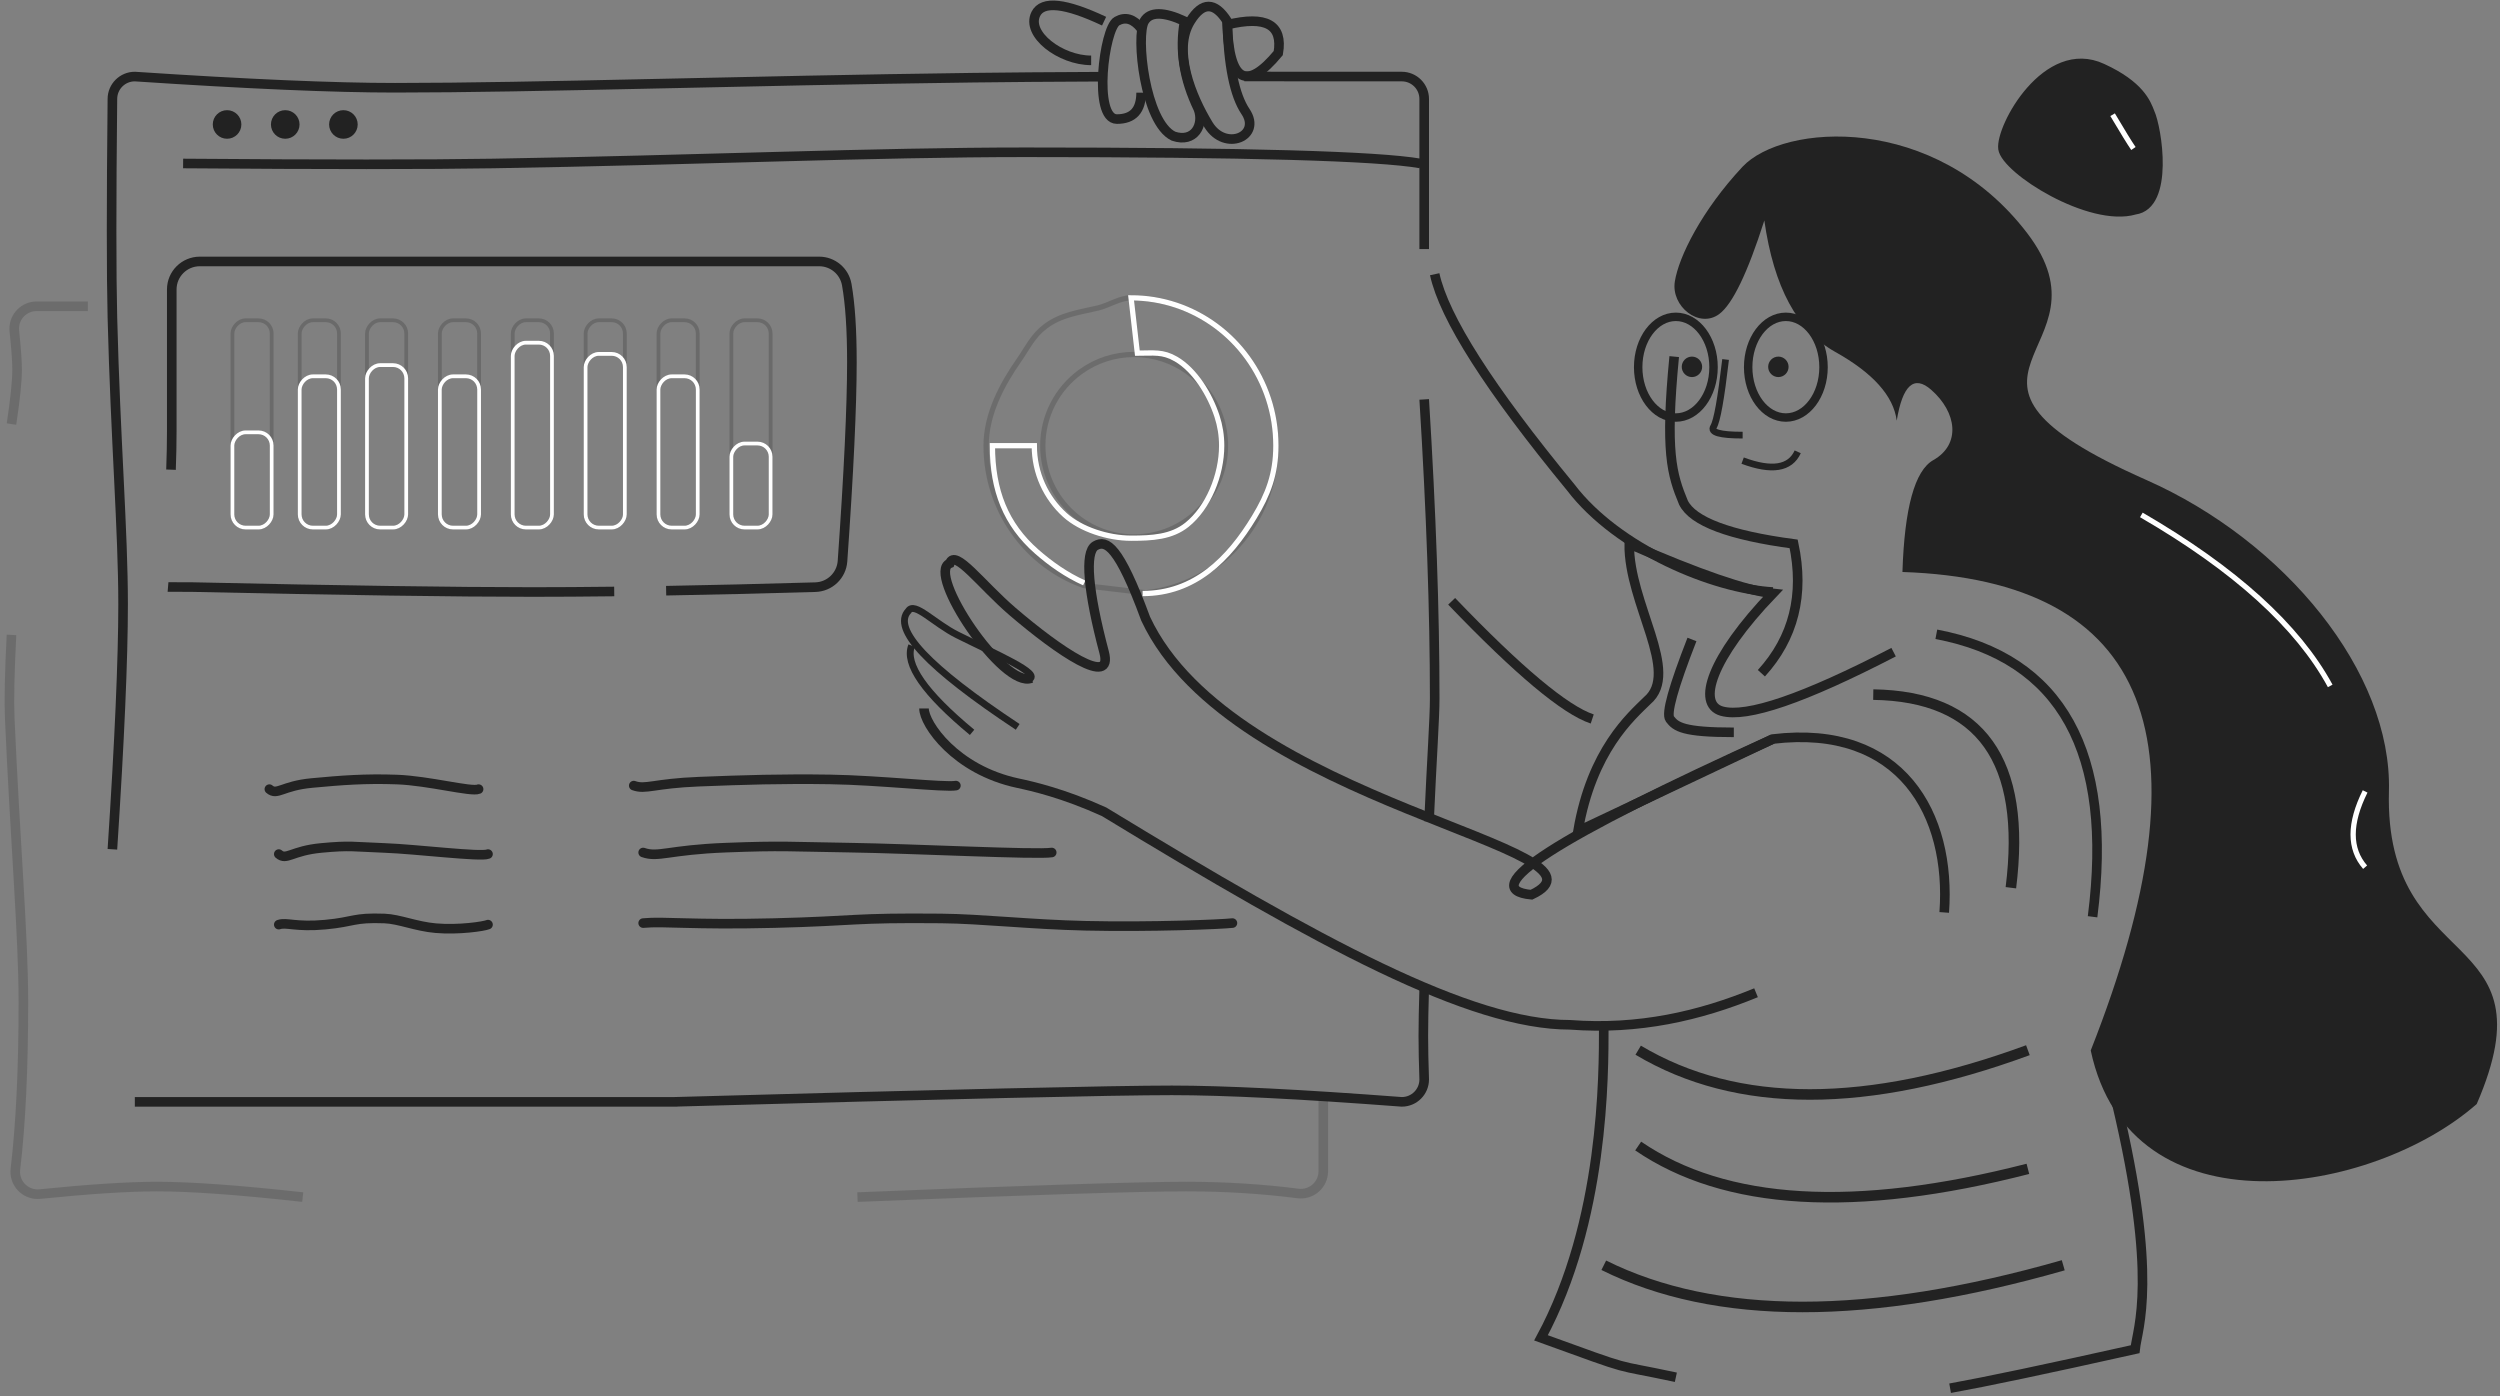 <?xml version="1.0" encoding="UTF-8"?>
<svg width="521px" height="291px" viewBox="0 0 521 291" version="1.1" xmlns="http://www.w3.org/2000/svg" xmlns:xlink="http://www.w3.org/1999/xlink">
    <rect x="0" y="0" width="521" height="291" fill="#808080" stroke="none"/>
    <!-- Generator: Sketch 56.3 (81716) - https://sketch.com -->
    <title>request a demo</title>
    <desc>Created with Sketch.</desc>
    <g id="Page-1" stroke="none" stroke-width="1" fill="none" fill-rule="evenodd">
        <g id="Artboard" transform="translate(-131, -135)">
            <g id="request-a-demo" transform="translate(132, 136)">
                <g id="Group-3" transform="translate(321.397, 144.5) scale(-1, 1) translate(-321.397, -144.5) translate(184.346, 0)">
                    <path d="M64.821,134.912 C83.496,144.581 95.439,148.675 100.649,147.195 C105.859,145.715 102.944,136.179 89.988,122.672 C95.468,122.109 105.445,118.668 119.918,112.35 C120.046,124.867 109.14,139.079 116.187,145.022 C119.519,148.311 127.709,155.303 130.603,172.22 L89.988,153.011 C63.101,149.798 52.786,168.859 54.272,189.153" id="Shape" stroke="#222222" stroke-width="2"></path>
                    <path d="M18.392,228.627 C9.564,265.69 14.002,275.684 14.486,280.177 C32.86,284.28 45.713,286.99 53.044,288.305 M110.2,286.021 C124.252,283.002 117.712,285.269 138.304,277.806 C125.151,253.453 125.222,223.093 125.222,212.797" id="Shape" stroke="#222222" stroke-width="2"></path>
                    <path d="M160.457,56.146 C158.487,65.196 149.038,80.002 132.111,100.566 C122.321,113.425 102.336,121.695 89.988,122.375 M93.491,205.889 C105.295,210.739 117.937,213.656 132.267,212.57 C153.116,212.57 184.32,195.595 229.355,168.176 C237.827,164.323 244.293,162.86 247.36,162.205 C260.327,159.436 266.883,149.879 266.883,146.65" id="Shape" stroke="#222222" stroke-width="2"></path>
                    <path d="M254.996,149.968 C266.483,144.198 271.93,139.272 271.335,135.19" id="Path-337" stroke="#222222" stroke-width="1.43" transform="translate(263.188, 142.579) rotate(-13) translate(-263.188, -142.579) "></path>
                    <path d="M247.36,150.482 C266.056,138.099 273.645,130.037 270.127,126.296 C268.869,124.306 264.771,128.912 259.955,131.315 C251.796,135.386 242.162,139.479 245.055,140.587" id="Path-339" stroke="#222222" stroke-width="1.43"></path>
                    <path d="M92.376,139.302 C85.645,131.915 83.401,122.931 85.645,112.35 C99.017,110.564 106.675,107.693 108.618,103.738 C111.042,97.904 112.469,93.145 110.543,73.316" id="Path-343" stroke="#222222" stroke-width="2"></path>
                    <g id="Group-4" transform="translate(23.512, 27.199) rotate(-18) translate(-23.512, -27.199) translate(4.891, 10.068)">
                        <path d="M9.529,7.522 C6.782,9.823 -2.552,23.52 3.815,27.649 C11.17,34.113 32.03,31.484 34.492,27.64 C36.955,23.797 35.671,3.279 22.601,3.283 C13.889,3.228 11.037,6.072 9.529,7.522 Z" id="Path-345" stroke="#222222" stroke-width="1.43" fill="#222222" fill-rule="nonzero" transform="translate(18.574, 17.427) rotate(-7) translate(-18.574, -17.427) "></path>
                        <path d="M9.527,11.709 C12.633,14.445 14.734,16.23 15.829,17.066" id="Path-397" stroke="#FFFFFF" stroke-width="1.1" transform="translate(12.678, 14.387) scale(-1, 1) translate(-12.678, -14.387) "></path>
                    </g>
                    <path d="M96.282,94.992 C90.216,97.253 86.39,96.642 84.803,93.16" id="Path-347" stroke="#222222" stroke-width="1.4"></path>
                    <ellipse id="Oval" fill="#222222" fill-rule="nonzero" cx="88.835" cy="75.449" rx="2.127" ry="2.134"></ellipse>
                    <ellipse id="Oval" fill="#222222" fill-rule="nonzero" cx="106.846" cy="75.449" rx="2.127" ry="2.134"></ellipse>
                    <g id="Group" transform="translate(192.89, 0.118)" stroke="#222222" stroke-width="2">
                        <path d="M0.166,9.947 C-0.837,4.034 2.71,2.063 10.809,4.034 C10.36,15.983 6.812,17.954 0.166,9.947 Z" id="Path-348"></path>
                        <path d="M10.809,3.295 C10.57,12.436 9.299,18.714 6.997,22.13 C3.543,27.255 11.233,30.583 14.723,24.868 C18.213,19.153 22.275,9.411 18.499,3.295 C15.982,-0.782 13.418,-0.782 10.809,3.295 Z" id="Path-349"></path>
                        <path d="M19.689,3.295 C24.082,1.279 26.883,1.279 28.091,3.295 C29.905,6.319 27.987,24.373 22.011,27.255 C17.659,28.741 15.581,24.88 16.815,21.6 C19.826,15.375 20.784,9.274 19.689,3.295 Z" id="Path-350"></path>
                        <path d="M28.748,4.798 C30.334,2.794 32.016,2.293 33.796,3.295 C36.465,4.798 38.844,23.697 33.796,23.697 C30.43,23.697 28.748,21.864 28.748,18.198" id="Path-351"></path>
                        <path d="M36.465,3.295 C44.548,-0.518 49.29,-1.022 50.692,1.783 C52.794,5.991 45.57,11.462 39.161,11.462" id="Path-352"></path>
                    </g>
                </g>
                <g id="Group-2" transform="translate(184.775, 131.863) scale(-1, 1) translate(-184.775, -131.863) translate(0.054, 14.922)">
                    <path d="M335.481,106.406 C335.363,106.416 330.571,106.422 330.453,106.425 C299.381,107.11 275.748,107.453 259.554,107.453 C254.258,107.453 248.571,107.416 242.492,107.343 M231.673,107.181 C222.142,107.013 211.777,106.767 200.575,106.442 C197.575,106.355 195.129,104.01 194.918,101.017 C193.614,82.548 192.961,68.736 192.961,59.581 C192.961,52.806 193.319,47.407 194.033,43.382 C194.528,40.595 196.952,38.564 199.784,38.564 L328.857,38.564 C332.083,38.564 334.699,41.178 334.699,44.402 C334.699,54.247 334.699,64.092 334.699,73.938 C334.699,76.453 334.752,79.127 334.858,81.96" id="Shape" stroke="#222222" stroke-width="2"></path>
                    <rect id="Rectangle-Copy-12" stroke="#222222" stroke-width="0.784" opacity="0.23" x="209.901" y="50.824" width="8.178" height="43.201" rx="2.745"></rect>
                    <rect id="Rectangle" stroke="#FFFFFF" stroke-width="0.784" x="209.901" y="76.511" width="8.178" height="17.514" rx="2.745"></rect>
                    <rect id="Rectangle-Copy-5" stroke="#222222" stroke-width="0.784" opacity="0.23" x="225.089" y="50.824" width="8.178" height="43.201" rx="2.745"></rect>
                    <rect id="Rectangle-Copy-6" stroke="#222222" stroke-width="0.784" opacity="0.23" x="240.277" y="50.824" width="8.178" height="43.201" rx="2.745"></rect>
                    <path d="M144.633,106.099 C156.479,101.935 164.991,90.462 164.991,76.959 C164.991,70.417 161.693,64.214 158.12,59.095 C156.251,56.417 155.238,54.036 152.581,52.057 C149.304,49.617 145.595,49.189 141.652,48.255 C139.43,47.728 137.133,46.148 134.798,46.148 C121.726,46.148 110.262,54.702 106.168,67.151 C105.136,70.288 104.605,73.59 104.605,76.959 C104.605,92.913 116.487,106.035 131.713,107.611 L144.633,106.099 Z M134.141,95.97 C123.629,95.97 115.106,87.459 115.106,76.959 C115.106,74.871 115.441,72.836 116.09,70.906 C118.67,63.228 125.9,57.948 134.141,57.948 C138.233,57.948 142.116,59.234 145.347,61.589 C150.234,65.152 153.176,70.805 153.176,76.959 C153.176,87.459 144.654,95.97 134.141,95.97 Z" id="Oval" stroke="#222222" stroke-width="1.1" opacity="0.2"></path>
                    <rect id="Rectangle-Copy-7" stroke="#222222" stroke-width="0.784" opacity="0.23" x="255.464" y="50.824" width="8.178" height="43.201" rx="2.745"></rect>
                    <rect id="Rectangle-Copy-8" stroke="#222222" stroke-width="0.784" opacity="0.23" x="270.652" y="50.824" width="8.178" height="43.201" rx="2.745"></rect>
                    <rect id="Rectangle-Copy-11" stroke="#222222" stroke-width="0.784" opacity="0.23" x="285.84" y="50.824" width="8.178" height="43.201" rx="2.745"></rect>
                    <rect id="Rectangle-Copy-10" stroke="#222222" stroke-width="0.784" opacity="0.23" x="313.879" y="50.824" width="8.178" height="43.201" rx="2.745"></rect>
                    <rect id="Rectangle-Copy-9" stroke="#222222" stroke-width="0.784" opacity="0.23" x="299.859" y="50.824" width="8.178" height="43.201" rx="2.745"></rect>
                    <rect id="Rectangle-Copy-4" stroke="#FFFFFF" stroke-width="0.784" x="313.879" y="74.176" width="8.178" height="19.849" rx="2.745"></rect>
                    <rect id="Rectangle-Copy-2" stroke="#FFFFFF" stroke-width="0.784" x="285.84" y="60.165" width="8.178" height="33.86" rx="2.745"></rect>
                    <rect id="Rectangle" stroke="#FFFFFF" stroke-width="0.784" x="225.089" y="62.5" width="8.178" height="31.525" rx="2.745"></rect>
                    <rect id="Rectangle-Copy" stroke="#FFFFFF" stroke-width="0.784" x="270.652" y="62.5" width="8.178" height="31.525" rx="2.745"></rect>
                    <rect id="Rectangle-Copy-3" stroke="#FFFFFF" stroke-width="0.784" x="299.859" y="62.5" width="8.178" height="31.525" rx="2.745"></rect>
                    <rect id="Rectangle" stroke="#FFFFFF" stroke-width="0.784" x="240.277" y="57.83" width="8.178" height="36.195" rx="2.745"></rect>
                    <rect id="Rectangle" stroke="#FFFFFF" stroke-width="0.784" x="255.464" y="55.494" width="8.178" height="38.531" rx="2.745"></rect>
                    <path d="M73.693,35.989 L73.693,4.703 C73.693,2.124 75.786,0.033 78.366,0.033 C94.043,0.022 104.981,0.017 111.18,0.017 M141.182,0.062 C151.647,0.107 160.478,0.175 167.676,0.268 C215.855,0.89 259.143,2.368 288.192,2.368 C300.886,2.368 318.955,1.59 342.398,0.033 C344.979,0.033 347.071,2.124 347.071,4.703 C347.296,26.114 347.296,41.293 347.071,50.24 C346.437,75.52 344.842,94.75 344.842,110.013 C344.842,121.396 345.585,138.416 347.071,161.072 M342.398,213.705 L229.313,213.705 M230.037,213.705 C172.794,212.107 138.204,211.308 126.266,211.308 C115.404,211.308 99.437,212.107 78.366,213.705 C75.786,213.705 73.693,211.614 73.693,209.035 C73.935,201.615 73.935,198.596 73.693,190.13 M72.689,155.254 C72.105,142.085 71.505,133.844 71.505,129.626 C71.505,111.613 72.235,90.842 73.693,67.314" id="Shape" stroke="#222222" stroke-width="2"></path>
                    <path d="M352.185,47.905 L362.862,47.905 C365.442,47.905 367.534,49.997 367.534,52.577 C367.534,52.74 367.526,52.904 367.508,53.066 C367.124,56.713 366.932,59.386 366.932,61.087 C366.932,63.509 367.322,67.297 368.101,72.451 M368.101,116.393 C368.505,124.293 368.627,130.083 368.466,133.762 C367.349,159.306 365.622,179.038 365.622,192.957 C365.622,206.824 366.176,218.413 367.285,227.723 C367.591,230.286 365.761,232.61 363.199,232.915 C362.859,232.956 362.516,232.959 362.176,232.924 C351.854,231.88 343.713,231.358 337.754,231.358 C330.696,231.358 320.581,232.09 307.407,233.555 M191.798,233.555 C155.879,232.09 133.012,231.358 123.197,231.358 C115.248,231.358 107.511,231.838 99.986,232.799 C97.427,233.125 95.087,231.315 94.76,228.756 C94.735,228.56 94.722,228.362 94.722,228.164 L94.722,212.266" id="Shape" stroke="#222222" stroke-width="2" opacity="0.21"></path>
                    <ellipse id="Oval" fill="#222222" fill-rule="nonzero" cx="298.931" cy="10.016" rx="2.979" ry="2.978"></ellipse>
                    <ellipse id="Oval" fill="#222222" fill-rule="nonzero" cx="311.052" cy="10.016" rx="2.979" ry="2.978"></ellipse>
                    <ellipse id="Oval" fill="#222222" fill-rule="nonzero" cx="323.174" cy="10.016" rx="2.979" ry="2.978"></ellipse>
                    <path d="M144.544,105.557 C148.216,103.923 151.569,101.55 154.45,99.021 C160.885,93.37 163.678,86.304 163.678,76.959 L154.947,76.959 C154.947,82.702 152.487,87.858 148.585,91.39 C145.253,94.406 139.586,96.238 134.782,96.238 C130.391,96.238 126.35,96.015 123.142,93.448 C118.733,89.919 115.9,83.123 115.9,76.959 C115.9,74.842 116.232,72.778 116.876,70.82 C118.376,66.256 121.461,61.219 125.405,58.915 C128.188,57.289 130.087,57.68 133.469,57.68 L134.782,46.148 L134.782,46.148 C121.717,46.148 110.259,54.702 106.167,67.151 C105.136,70.288 104.605,73.59 104.605,76.959 C104.605,82.899 106.251,87.138 109.103,91.843 C114.421,100.617 121.525,107.77 132.374,107.77" id="Path" stroke="#FFFFFF" stroke-width="1.1" fill-rule="nonzero"></path>
                    <path d="M155.578,125.397 C161.297,127.753 177.594,103.488 172.558,101.478 C171.496,98.339 166.001,105.929 159.472,111.526 C149.79,119.827 138.4,127.526 140.403,119.99 C143.757,107.372 144.509,99.138 142.225,97.818 C139.941,96.498 137.335,97.818 131.75,113.006 C113.661,151.784 30.877,160.931 51.341,170.541 C63.142,169.433 46.373,158.615 1.036,138.089" id="Path-340" stroke="#222222" stroke-width="2"></path>
                    <path d="M74.461,18.148 C83.374,16.591 110.84,15.813 156.857,15.813 C187.834,15.813 225.404,17.442 267.687,18.148 C281.373,18.376 302.922,18.376 332.334,18.148" id="Path-161" stroke="#222222" stroke-width="2"></path>
                    <path d="M171.291,147.799 C173.588,148.216 187.306,146.666 197.475,146.51 C207.644,146.353 215.32,146.605 224.805,146.976 C234.289,147.348 235.926,148.701 238.421,147.799" id="Path-162" stroke="#222222" stroke-width="2" stroke-linecap="round"></path>
                    <path d="M151.319,161.74 C154.233,162.253 180.517,160.919 193.414,160.727 C206.312,160.534 207.161,160.269 219.19,160.727 C231.219,161.184 233.295,162.85 236.46,161.74" id="Path-162-Copy" stroke="#222222" stroke-width="2" stroke-linecap="round"></path>
                    <path d="M113.661,176.448 C115.935,176.712 130.711,177.322 144.327,177.007 C155.87,176.741 165.84,175.568 174.375,175.484 C192.977,175.3 191.793,176.012 209.143,176.448 C226.492,176.883 231.975,176.023 236.46,176.448" id="Path-162-Copy-2" stroke="#222222" stroke-width="2" stroke-linecap="round"></path>
                    <path d="M270.758,148.535 C272.25,149.182 281.16,146.778 287.765,146.536 C294.37,146.293 299.355,146.683 305.516,147.26 C311.676,147.836 312.739,149.934 314.36,148.535" id="Path-162" stroke="#222222" stroke-width="2" stroke-linecap="round"></path>
                    <path d="M268.797,162.068 C270.289,162.715 283.749,161.035 290.354,160.792 C296.959,160.55 297.394,160.216 303.554,160.792 C309.714,161.369 310.777,163.467 312.398,162.068" id="Path-162-Copy" stroke="#222222" stroke-width="2" stroke-linecap="round"></path>
                    <path d="M268.797,176.769 C269.604,177.119 274.851,177.926 279.685,177.509 C283.784,177.157 287.323,175.604 290.354,175.493 C296.959,175.251 296.538,176.192 302.699,176.769 C308.859,177.345 310.806,176.208 312.398,176.769" id="Path-162-Copy-2" stroke="#222222" stroke-width="2" stroke-linecap="round"></path>
                </g>
                <path d="M301.524,124.313 C315.4,138.784 325.165,146.959 330.819,148.836" id="Path-377" stroke="#222222" stroke-width="2"></path>
                <path d="M401.79,47.854 C409.411,50.439 414.323,56.457 416.526,65.907" id="Path-378" stroke="#FFFFFF" stroke-width="1.1" stroke-linecap="round"></path>
                <path d="M418.068,70.526 L418.068,77.313" id="Path-396" stroke="#FFFFFF" stroke-width="1.1" stroke-linecap="round"></path>
                <path d="M353.036,56.539 C357.142,69.914 363.432,78.159 371.904,81.274 C380.377,84.39 385.347,88.44 386.814,93.425 C386.859,85.904 388.89,83.412 392.908,85.951 C398.935,89.758 400.83,96.22 395.625,100.355 C392.155,103.111 391.254,111.122 392.922,124.387 C444.266,118.026 462.384,148.809 447.277,216.737 C461.518,253.733 510.135,237.327 528.474,215.171 C538.622,175.699 505.23,192.005 500.206,153.643 C496.99,129.077 470.651,105.605 440.12,97.494 C387.208,83.438 430.375,72.25 407.484,50.509 C384.593,28.767 353.753,35.89 346.781,46.212 C339.809,56.534 336.603,66.78 336.603,72.027 C336.603,77.274 343.159,80.975 346.792,77.277 C349.214,74.812 351.295,67.9 353.036,56.539 Z" id="Path-301" fill="#222222" fill-rule="nonzero" transform="translate(433.492, 137.471) rotate(9) translate(-433.492, -137.471) "></path>
                <ellipse id="Oval" stroke="#222222" stroke-width="1.76" cx="371.171" cy="75.521" rx="7.853" ry="10.494"></ellipse>
                <ellipse id="Oval" stroke="#222222" stroke-width="1.76" cx="348.249" cy="75.521" rx="7.853" ry="10.494"></ellipse>
                <path d="M358.612,73.919 C357.66,82.092 356.823,86.763 356.102,87.931 C355.381,89.098 357.403,89.682 362.166,89.682" id="Path-398" stroke="#222222" stroke-width="1.4"></path>
                <path d="M351.603,132.267 C347.715,142.216 346.184,147.739 347.01,148.836 C348.249,150.482 349.777,151.621 360.328,151.621" id="Path-399" stroke="#222222" stroke-width="2"></path>
                <path d="M340.396,217.86 C361.032,230.165 388.104,230.165 421.613,217.86" id="Path-403" stroke="#222222" stroke-width="2.2"></path>
                <path d="M340.396,237.833 C358.533,250.243 385.606,251.828 421.613,242.589" id="Path-404" stroke="#222222" stroke-width="2.2"></path>
                <path d="M333.227,262.681 C356.544,274.268 388.462,274.268 428.981,262.681" id="Path-405" stroke="#222222" stroke-width="2.2"></path>
                <path d="M389.388,143.755 C411.826,144.105 421.386,157.522 418.068,184.005" id="Path-400" stroke="#222222" stroke-width="2.2"></path>
                <path d="M400.027,132.722 C426.449,135.371 438.972,153.974 437.594,188.528" id="Path-401" stroke="#222222" stroke-width="2" transform="translate(418.862, 160.625) rotate(5) translate(-418.862, -160.625) "></path>
                <path d="M445.258,106.309 C464.738,117.611 477.857,129.49 484.615,141.944" id="Path-402" stroke="#FFFFFF" stroke-width="1.1"></path>
                <path d="M491.89,163.93 C488.562,170.632 488.562,175.897 491.89,179.723" id="Path-406" stroke="#FFFFFF" stroke-width="1.1"></path>
            </g>
        </g>
    </g>
</svg>